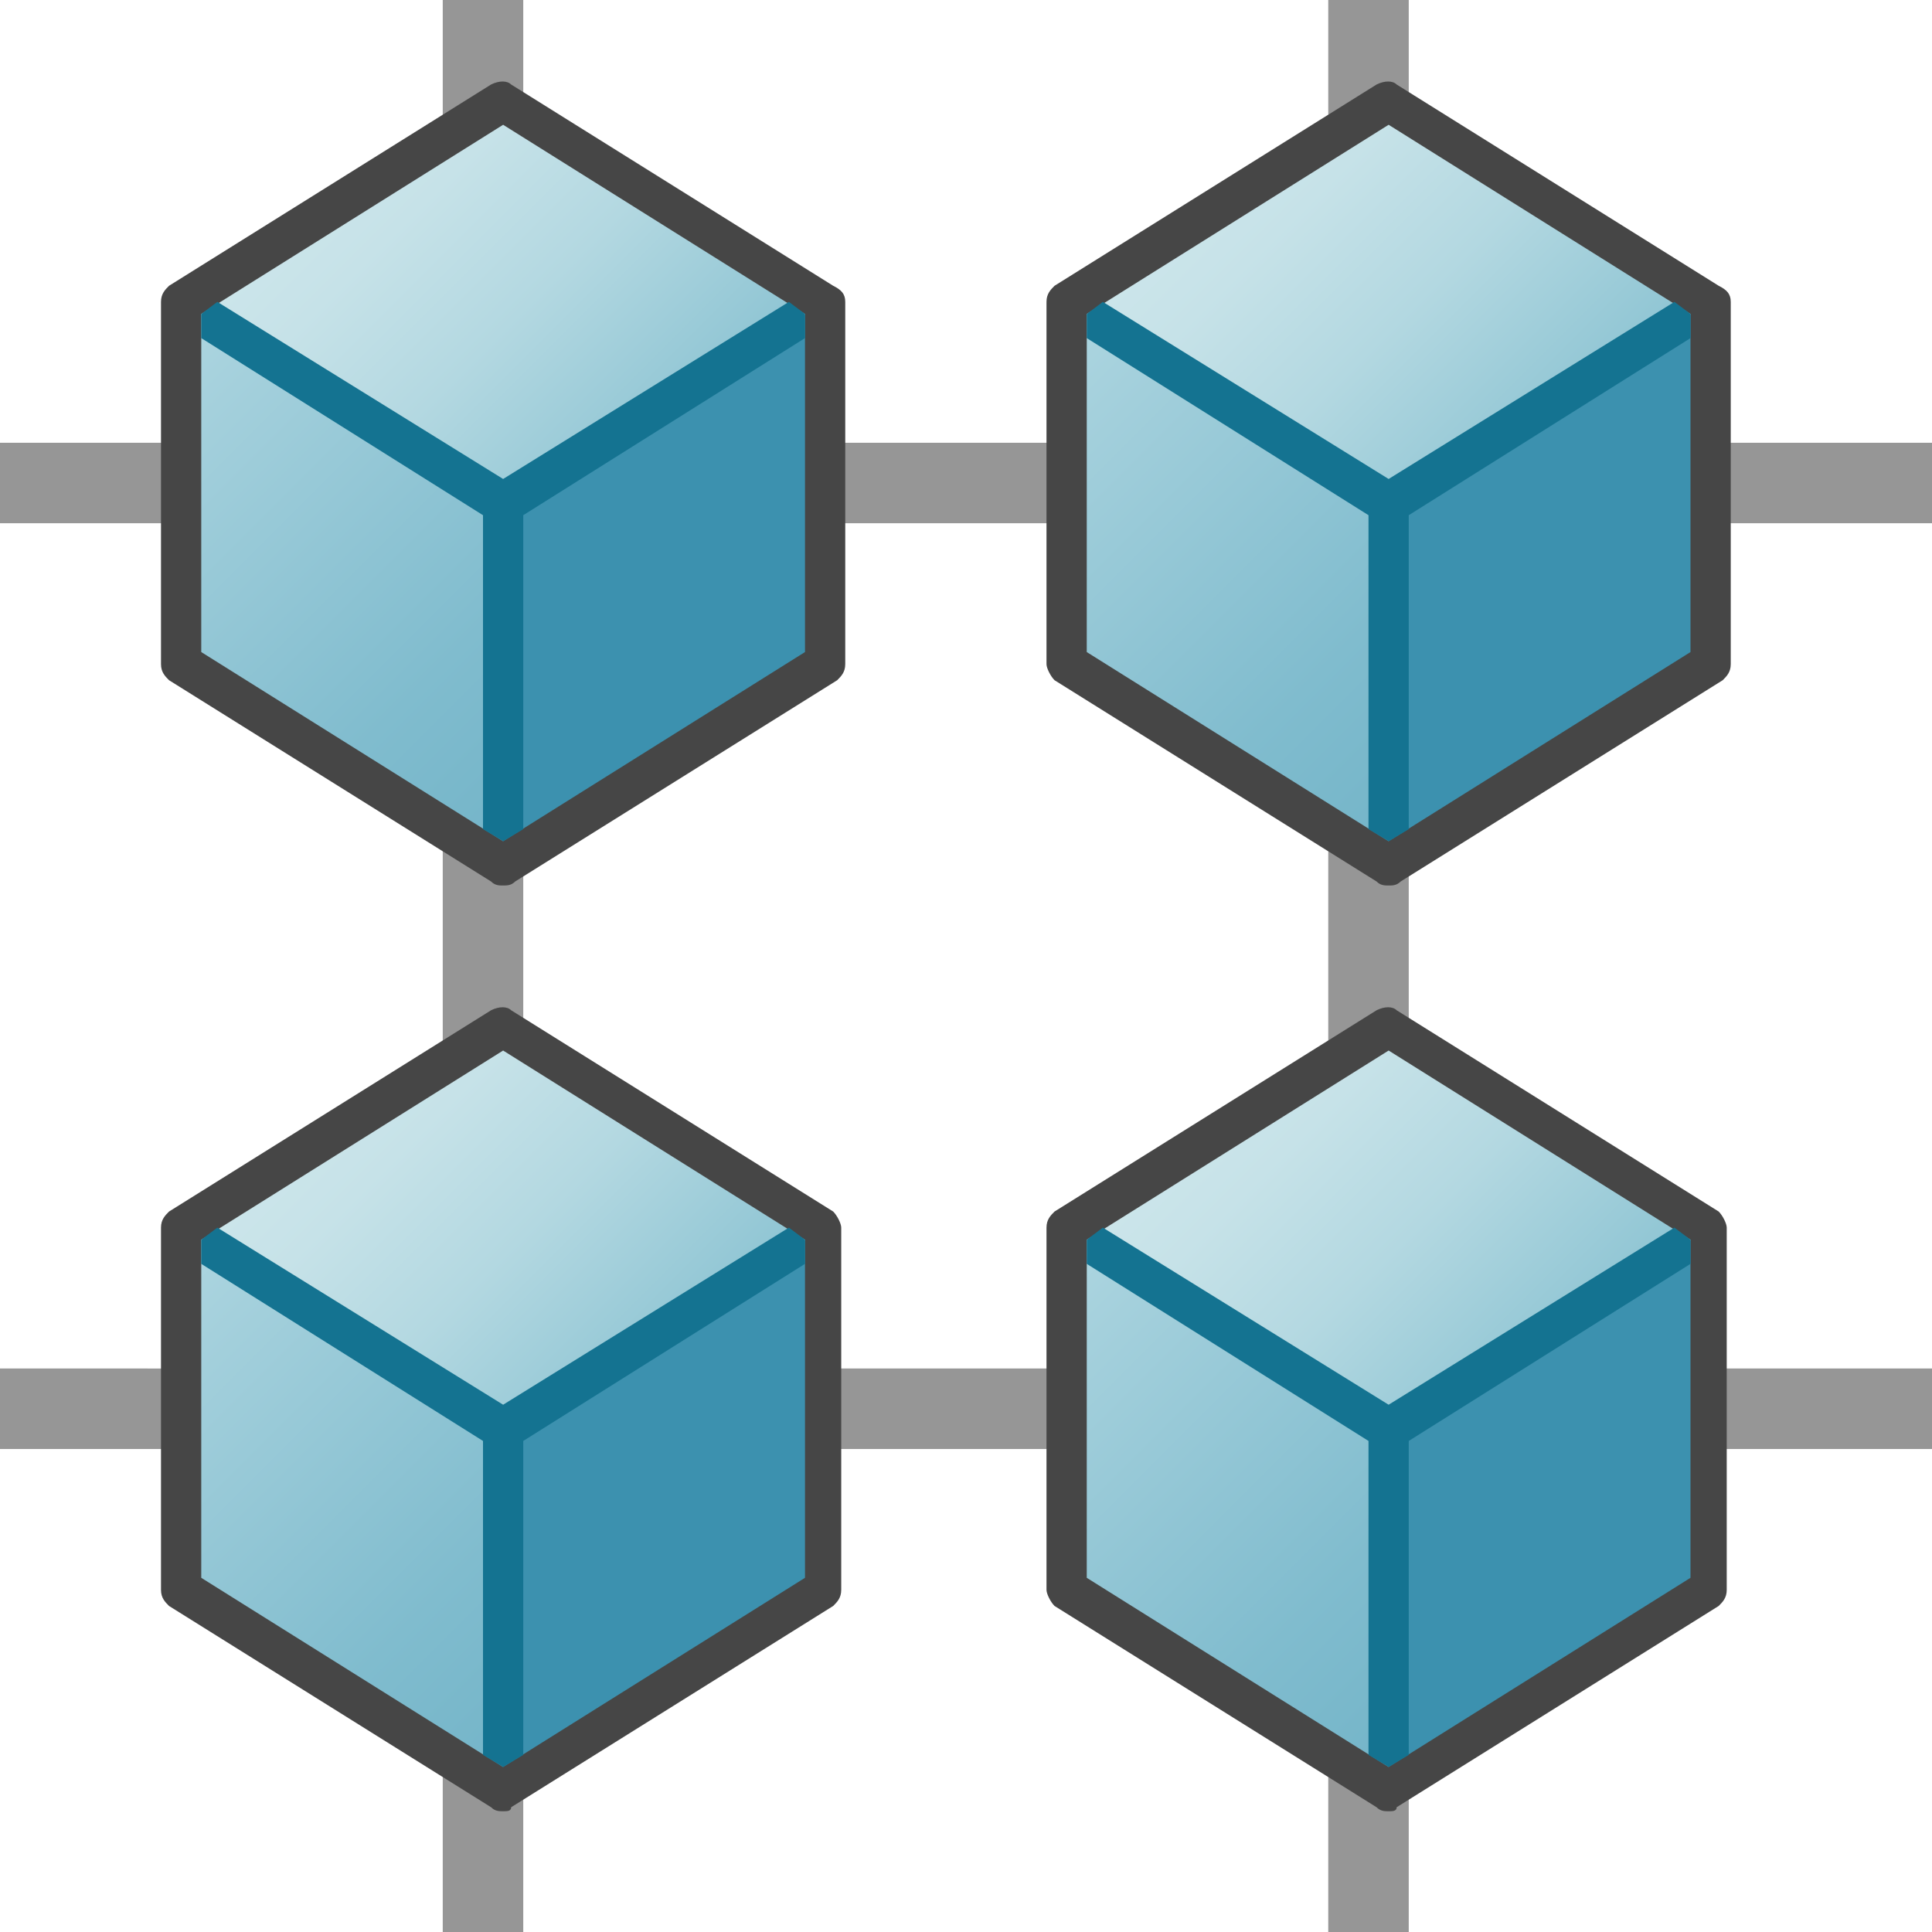 <svg version="1.1" id="Layer_1" xmlns="http://www.w3.org/2000/svg" xmlns:xlink="http://www.w3.org/1999/xlink" x="0px" y="0px"
	 viewBox="0 0 48 48" enable-background="new 0 0 48 48" xml:space="preserve">
<path fill="#969696" d="M48,13v-2H35V0h-2v11H13V0h-2v11H0v2h11v21H0v2h11v12h2V36h20v12h2V36h13v-2H35V13H48z M33,34H13V13h20V34z"
	/>
	<linearGradient id="SVGID_1_" gradientUnits="userSpaceOnUse" x1="8.5" y1="3.5" x2="16.5" y2="11.5">
		<stop  offset="0" style="stop-color:#CDE6EB"/>
		<stop  offset="0.221" style="stop-color:#C6E2E8"/>
		<stop  offset="0.542" style="stop-color:#B3D8E1"/>
		<stop  offset="0.921" style="stop-color:#93C7D5"/>
		<stop  offset="1" style="stop-color:#8CC3D2"/>
	</linearGradient>
	<polygon fill="url(#SVGID_1_)" points="20.5,7.5 12.5,2.5 4.5,7.5 12.5,12.5 	"/>
	<linearGradient id="SVGID_2_" gradientUnits="userSpaceOnUse" x1="3" y1="9" x2="14" y2="20">
		<stop  offset="0" style="stop-color:#AFD7E1"/>
		<stop  offset="0.159" style="stop-color:#A4D0DC"/>
		<stop  offset="0.706" style="stop-color:#80BCCE"/>
		<stop  offset="1" style="stop-color:#73B4C8"/>
	</linearGradient>
	<polygon fill="url(#SVGID_2_)" points="4.5,7.5 4.5,16.5 12.5,21.5 12.5,12.5 	"/>
	<polygon fill="#3C91AF" points="12.5,12.5 12.5,21.5 20.5,16.5 20.5,7.5 	"/>
	<path fill="#464646" d="M12.5,22c-0.1,0-0.2,0-0.3-0.1l-8-5C4.1,16.8,4,16.7,4,16.5v-9c0-0.2,0.1-0.3,0.2-0.4l8-5
		c0.2-0.1,0.4-0.1,0.5,0l8,5C20.9,7.2,21,7.3,21,7.5v9c0,0.2-0.1,0.3-0.2,0.4l-8,5C12.7,22,12.6,22,12.5,22z M5,16.2l7.5,4.7
		l7.5-4.7V7.8l-7.5-4.7L5,7.8V16.2z"/>
	<polygon fill="#147391" points="20,7.8 19.6,7.5 12.5,11.9 5.4,7.5 5,7.8 5,8.4 12,12.8 12,20.6 12.5,20.9 13,20.6 13,12.8 20,8.4 
			"/>
	<linearGradient id="SVGID_3_" gradientUnits="userSpaceOnUse" x1="30.5" y1="3.5" x2="38.5" y2="11.5">
		<stop  offset="0" style="stop-color:#CDE6EB"/>
		<stop  offset="0.221" style="stop-color:#C6E2E8"/>
		<stop  offset="0.542" style="stop-color:#B3D8E1"/>
		<stop  offset="0.921" style="stop-color:#93C7D5"/>
		<stop  offset="1" style="stop-color:#8CC3D2"/>
	</linearGradient>
	<polygon fill="url(#SVGID_3_)" points="42.5,7.5 34.5,2.5 26.5,7.5 34.5,12.5 	"/>
	<linearGradient id="SVGID_4_" gradientUnits="userSpaceOnUse" x1="25" y1="9" x2="36" y2="20">
		<stop  offset="0" style="stop-color:#AFD7E1"/>
		<stop  offset="0.159" style="stop-color:#A4D0DC"/>
		<stop  offset="0.706" style="stop-color:#80BCCE"/>
		<stop  offset="1" style="stop-color:#73B4C8"/>
	</linearGradient>
	<polygon fill="url(#SVGID_4_)" points="26.5,7.5 26.5,16.5 34.5,21.5 34.5,12.5 	"/>
	<polygon fill="#3C91AF" points="34.5,12.5 34.5,21.5 42.5,16.5 42.5,7.5 	"/>
	<path fill="#464646" d="M34.5,22c-0.1,0-0.2,0-0.3-0.1l-8-5c-0.1-0.1-0.2-0.3-0.2-0.4v-9c0-0.2,0.1-0.3,0.2-0.4l8-5
		c0.2-0.1,0.4-0.1,0.5,0l8,5C42.9,7.2,43,7.3,43,7.5v9c0,0.2-0.1,0.3-0.2,0.4l-8,5C34.7,22,34.6,22,34.5,22z M27,16.2l7.5,4.7
		l7.5-4.7V7.8l-7.5-4.7L27,7.8V16.2z"/>
	<polygon fill="#147391" points="42,7.8 41.6,7.5 34.5,11.9 27.4,7.5 27,7.8 27,8.4 34,12.8 34,20.6 34.5,20.9 35,20.6 35,12.8 
		42,8.4 	"/>
	<linearGradient id="SVGID_5_" gradientUnits="userSpaceOnUse" x1="8.5" y1="26.5" x2="16.5" y2="34.5">
		<stop  offset="0" style="stop-color:#CDE6EB"/>
		<stop  offset="0.221" style="stop-color:#C6E2E8"/>
		<stop  offset="0.542" style="stop-color:#B3D8E1"/>
		<stop  offset="0.921" style="stop-color:#93C7D5"/>
		<stop  offset="1" style="stop-color:#8CC3D2"/>
	</linearGradient>
	<polygon fill="url(#SVGID_5_)" points="20.5,30.5 12.5,25.5 4.5,30.5 12.5,35.5 	"/>
	<linearGradient id="SVGID_6_" gradientUnits="userSpaceOnUse" x1="3" y1="32" x2="14" y2="43">
		<stop  offset="0" style="stop-color:#AFD7E1"/>
		<stop  offset="0.159" style="stop-color:#A4D0DC"/>
		<stop  offset="0.706" style="stop-color:#80BCCE"/>
		<stop  offset="1" style="stop-color:#73B4C8"/>
	</linearGradient>
	<polygon fill="url(#SVGID_6_)" points="4.5,30.5 4.5,39.5 12.5,44.5 12.5,35.5 	"/>
	<polygon fill="#3C91AF" points="12.5,35.5 12.5,44.5 20.5,39.5 20.5,30.5 	"/>
	<path fill="#464646" d="M12.5,45c-0.1,0-0.2,0-0.3-0.1l-8-5C4.1,39.8,4,39.7,4,39.5v-9c0-0.2,0.1-0.3,0.2-0.4l8-5
		c0.2-0.1,0.4-0.1,0.5,0l8,5c0.1,0.1,0.2,0.3,0.2,0.4v9c0,0.2-0.1,0.3-0.2,0.4l-8,5C12.7,45,12.6,45,12.5,45z M5,39.2l7.5,4.7
		l7.5-4.7v-8.4l-7.5-4.7L5,30.8V39.2z"/>
	<polygon fill="#147391" points="20,30.8 19.6,30.5 12.5,34.9 5.4,30.5 5,30.8 5,31.4 12,35.8 12,43.6 12.5,43.9 13,43.6 13,35.8 
		20,31.4 	"/>
	<linearGradient id="SVGID_7_" gradientUnits="userSpaceOnUse" x1="30.5" y1="26.5" x2="38.5" y2="34.5">
		<stop  offset="0" style="stop-color:#CDE6EB"/>
		<stop  offset="0.221" style="stop-color:#C6E2E8"/>
		<stop  offset="0.542" style="stop-color:#B3D8E1"/>
		<stop  offset="0.921" style="stop-color:#93C7D5"/>
		<stop  offset="1" style="stop-color:#8CC3D2"/>
	</linearGradient>
	<polygon fill="url(#SVGID_7_)" points="42.5,30.5 34.5,25.5 26.5,30.5 34.5,35.5 	"/>
	<linearGradient id="SVGID_8_" gradientUnits="userSpaceOnUse" x1="25" y1="32" x2="36" y2="43">
		<stop  offset="0" style="stop-color:#AFD7E1"/>
		<stop  offset="0.159" style="stop-color:#A4D0DC"/>
		<stop  offset="0.706" style="stop-color:#80BCCE"/>
		<stop  offset="1" style="stop-color:#73B4C8"/>
	</linearGradient>
	<polygon fill="url(#SVGID_8_)" points="26.5,30.5 26.5,39.5 34.5,44.5 34.5,35.5 	"/>
	<polygon fill="#3C91AF" points="34.5,35.5 34.5,44.5 42.5,39.5 42.5,30.5 	"/>
	<path fill="#464646" d="M34.5,45c-0.1,0-0.2,0-0.3-0.1l-8-5c-0.1-0.1-0.2-0.3-0.2-0.4v-9c0-0.2,0.1-0.3,0.2-0.4l8-5
		c0.2-0.1,0.4-0.1,0.5,0l8,5c0.1,0.1,0.2,0.3,0.2,0.4v9c0,0.2-0.1,0.3-0.2,0.4l-8,5C34.7,45,34.6,45,34.5,45z M27,39.2l7.5,4.7
		l7.5-4.7v-8.4l-7.5-4.7L27,30.8V39.2z"/>
	<polygon fill="#147391" points="42,30.8 41.6,30.5 34.5,34.9 27.4,30.5 27,30.8 27,31.4 34,35.8 34,43.6 34.5,43.9 35,43.6 
		35,35.8 42,31.4 	"/>
</svg>
